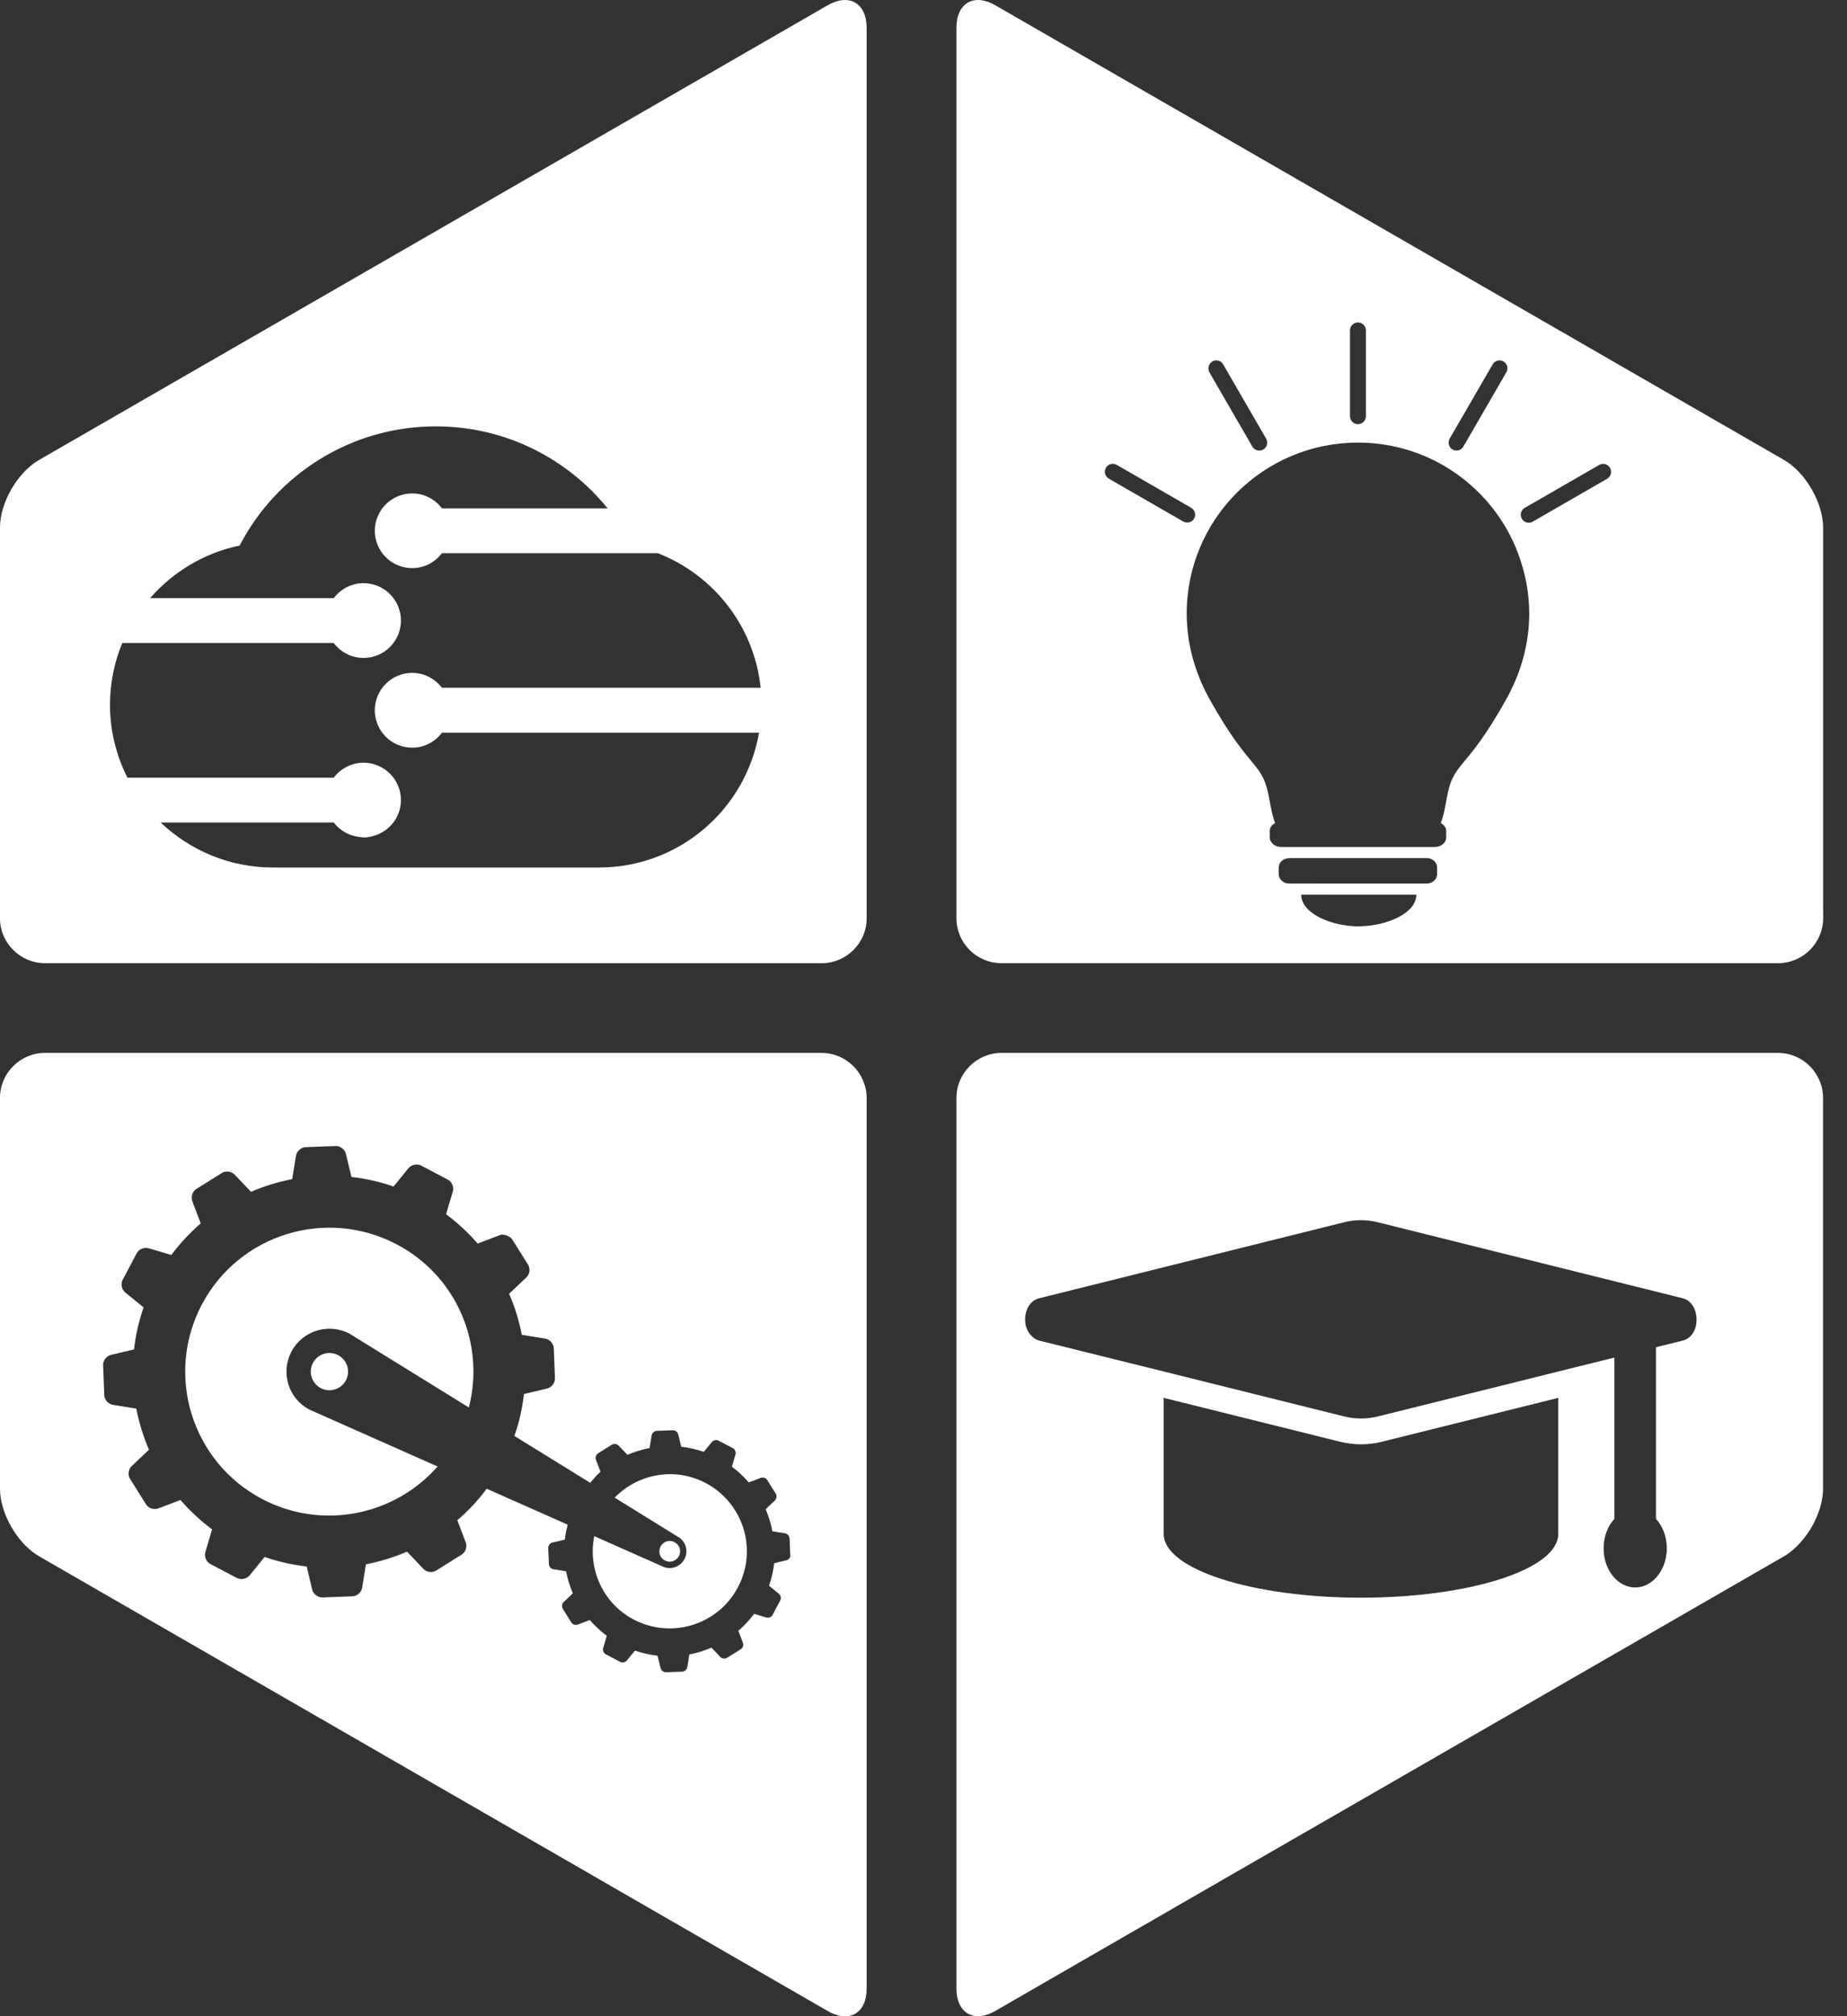 <svg width="55" height="60" viewBox="0 0 55 60" fill="none" xmlns="http://www.w3.org/2000/svg">
<rect x="0" y="0" width="55" height="60" fill="#333333" stroke="none"/>
<g clip-path="url(#clip0_1_409)">
<path d="M18.866 48.194C19.989 48.785 21.382 48.357 21.974 47.236C22.567 46.116 22.138 44.728 21.015 44.134C20.093 43.647 18.996 43.858 18.302 44.568L20.175 45.725C20.417 45.852 20.511 46.153 20.381 46.398C20.251 46.643 19.949 46.733 19.707 46.606L17.696 45.714C17.501 46.682 17.944 47.707 18.866 48.194Z" fill="white"/>
<path d="M20.217 46.31C20.296 46.158 20.24 45.972 20.087 45.894C19.935 45.812 19.749 45.871 19.67 46.023C19.591 46.175 19.647 46.361 19.8 46.44C19.949 46.519 20.135 46.459 20.217 46.31Z" fill="white"/>
<path d="M24.465 31.334H1.337C0.601 31.334 0 31.937 0 32.671V44.306C0 45.041 0.522 45.941 1.159 46.31L18.198 56.129L24.648 59.845C25.286 60.214 25.807 59.913 25.807 59.178V45.111V32.677C25.805 31.937 25.204 31.334 24.465 31.334ZM23.424 46.434L23.055 46.521C23.029 46.747 22.978 46.972 22.902 47.191L23.196 47.431C23.252 47.478 23.272 47.569 23.235 47.633L23.009 48.058C22.976 48.123 22.891 48.16 22.82 48.137L22.457 48.03C22.318 48.216 22.16 48.385 21.988 48.534L22.124 48.889C22.149 48.956 22.121 49.044 22.059 49.083L21.653 49.337C21.591 49.376 21.5 49.365 21.45 49.311L21.187 49.035C20.976 49.125 20.756 49.196 20.53 49.238L20.468 49.612C20.457 49.685 20.389 49.748 20.313 49.75L19.834 49.767C19.76 49.77 19.687 49.714 19.67 49.641L19.58 49.275C19.354 49.249 19.128 49.199 18.909 49.123L18.669 49.415C18.624 49.472 18.53 49.491 18.466 49.458L18.04 49.232C17.975 49.199 17.941 49.111 17.961 49.044L18.068 48.681C17.882 48.543 17.713 48.385 17.563 48.213L17.208 48.348C17.14 48.377 17.05 48.346 17.013 48.284L16.759 47.878C16.72 47.816 16.731 47.724 16.785 47.676L17.058 47.417C16.968 47.206 16.9 46.986 16.855 46.761L16.48 46.702C16.407 46.69 16.345 46.62 16.345 46.547L16.325 46.068C16.322 45.995 16.378 45.922 16.449 45.905L16.819 45.818C16.835 45.669 16.866 45.522 16.906 45.376L14.494 44.306C14.235 44.655 13.942 44.968 13.62 45.243L13.871 45.902C13.919 46.032 13.866 46.195 13.75 46.265L12.991 46.741C12.876 46.814 12.703 46.792 12.61 46.693L12.122 46.178C11.73 46.347 11.319 46.474 10.898 46.555L10.786 47.253C10.763 47.389 10.633 47.504 10.498 47.507L9.604 47.541C9.466 47.546 9.327 47.439 9.296 47.307L9.133 46.62C8.712 46.572 8.292 46.479 7.88 46.336L7.435 46.885C7.347 46.989 7.178 47.025 7.057 46.961L6.264 46.544C6.143 46.479 6.075 46.322 6.115 46.189L6.315 45.511C5.965 45.252 5.652 44.959 5.373 44.638L4.713 44.889C4.586 44.937 4.42 44.883 4.349 44.768L3.873 44.01C3.799 43.895 3.822 43.723 3.92 43.63L4.437 43.143C4.267 42.749 4.14 42.341 4.059 41.919L3.359 41.806C3.224 41.784 3.108 41.654 3.105 41.519L3.071 40.627C3.066 40.489 3.17 40.351 3.303 40.32L3.991 40.157C4.039 39.737 4.132 39.318 4.276 38.907L3.729 38.462C3.621 38.375 3.588 38.206 3.653 38.087L4.07 37.297C4.132 37.175 4.293 37.108 4.425 37.147L5.102 37.347C5.362 36.998 5.655 36.686 5.977 36.407L5.726 35.745C5.678 35.619 5.731 35.453 5.847 35.382L6.606 34.907C6.721 34.836 6.893 34.856 6.986 34.954L7.474 35.467C7.866 35.298 8.278 35.171 8.701 35.09L8.814 34.391C8.837 34.256 8.966 34.144 9.102 34.138L9.996 34.104C10.134 34.099 10.269 34.203 10.3 34.338L10.467 35.025C10.887 35.073 11.307 35.166 11.719 35.309L12.165 34.763C12.252 34.659 12.421 34.622 12.543 34.687L13.335 35.104C13.457 35.168 13.524 35.326 13.485 35.458L13.282 36.134C13.631 36.393 13.944 36.686 14.224 37.007L14.884 36.756C14.963 36.725 15.05 36.745 15.126 36.784C15.174 36.809 15.219 36.832 15.248 36.877L15.724 37.634C15.797 37.75 15.775 37.921 15.676 38.014L15.16 38.501C15.332 38.895 15.459 39.304 15.538 39.723L16.238 39.836C16.373 39.858 16.486 39.988 16.491 40.123L16.525 41.015C16.531 41.15 16.427 41.291 16.291 41.322L15.603 41.485C15.555 41.905 15.462 42.321 15.318 42.732L17.574 44.126C17.673 44.013 17.769 43.895 17.879 43.799L17.744 43.445C17.718 43.377 17.746 43.29 17.808 43.25L18.215 42.994C18.277 42.955 18.37 42.966 18.421 43.02L18.683 43.293C18.894 43.203 19.114 43.135 19.34 43.093L19.402 42.718C19.413 42.645 19.484 42.586 19.554 42.58L20.034 42.563C20.107 42.561 20.18 42.617 20.197 42.687L20.285 43.053C20.511 43.079 20.736 43.129 20.956 43.205L21.196 42.913C21.244 42.856 21.334 42.837 21.399 42.873L21.822 43.096C21.887 43.129 21.924 43.217 21.901 43.284L21.794 43.647C21.98 43.785 22.149 43.943 22.296 44.115L22.651 43.979C22.719 43.954 22.809 43.982 22.846 44.044L23.1 44.45C23.139 44.511 23.128 44.604 23.074 44.655L22.798 44.914C22.891 45.125 22.959 45.345 23.001 45.57L23.376 45.629C23.447 45.64 23.509 45.711 23.512 45.784L23.531 46.262C23.551 46.341 23.495 46.417 23.424 46.434Z" fill="white"/>
<path d="M24.645 0.158L1.159 13.69C0.522 14.059 0 14.959 0 15.694V27.329C0 28.063 0.604 28.663 1.337 28.663H9.544H24.468C25.204 28.663 25.807 28.061 25.807 27.329V25.175V0.825C25.805 0.09 25.283 -0.211 24.645 0.158ZM17.831 25.817H8.129C6.831 25.817 5.655 25.305 4.784 24.477H9.939C10.117 24.711 10.385 24.868 10.69 24.905C10.735 24.91 10.78 24.922 10.825 24.922C10.941 24.922 11.048 24.899 11.152 24.868C11.606 24.728 11.939 24.311 11.939 23.81C11.939 23.196 11.44 22.698 10.825 22.698C10.461 22.698 10.142 22.875 9.937 23.143H3.794C3.466 22.49 3.275 21.755 3.275 20.975C3.275 20.322 3.407 19.703 3.641 19.134H9.937C10.14 19.404 10.461 19.579 10.825 19.579C11.443 19.579 11.939 19.081 11.939 18.467C11.939 17.853 11.44 17.355 10.825 17.355C10.461 17.355 10.142 17.532 9.937 17.8H4.47C5.153 17.017 6.081 16.454 7.136 16.235C8.23 14.129 10.436 12.688 12.977 12.688C15.044 12.688 16.889 13.642 18.093 15.128H13.16C12.957 14.858 12.636 14.684 12.275 14.684C11.66 14.684 11.161 15.182 11.161 15.795C11.161 16.409 11.66 16.907 12.275 16.907C12.639 16.907 12.957 16.73 13.16 16.463H19.588C21.247 17.107 22.459 18.636 22.651 20.468H13.16C12.957 20.201 12.636 20.024 12.275 20.024C11.66 20.024 11.161 20.522 11.161 21.138C11.161 21.752 11.66 22.25 12.275 22.25C12.639 22.25 12.957 22.073 13.16 21.805H22.603C22.208 24.086 20.226 25.817 17.831 25.817Z" fill="white"/>
<path d="M53.129 13.69L29.64 0.158C29.003 -0.211 28.481 0.09 28.481 0.825V27.328C28.481 28.063 29.082 28.663 29.821 28.663H41.706H52.949C53.685 28.663 54.289 28.06 54.289 27.328V27.022V15.694C54.286 14.959 53.764 14.058 53.129 13.69ZM45.404 15.114L47.621 13.836C47.734 13.771 47.878 13.808 47.943 13.923C48.007 14.036 47.971 14.179 47.858 14.247L45.641 15.525C45.604 15.545 45.565 15.556 45.523 15.556C45.444 15.556 45.362 15.514 45.319 15.438C45.252 15.322 45.291 15.179 45.404 15.114ZM43.167 13.056L44.448 10.844C44.513 10.731 44.657 10.691 44.77 10.756C44.882 10.821 44.922 10.964 44.857 11.077L43.576 13.29C43.534 13.366 43.452 13.408 43.373 13.408C43.334 13.408 43.294 13.397 43.255 13.377C43.142 13.312 43.103 13.169 43.167 13.056ZM40.2 9.833C40.2 9.703 40.307 9.596 40.437 9.596C40.57 9.596 40.674 9.703 40.674 9.833V12.386C40.674 12.516 40.57 12.623 40.437 12.623C40.307 12.623 40.2 12.516 40.2 12.386V9.833ZM36.102 10.756C36.215 10.691 36.359 10.728 36.424 10.844L37.704 13.056C37.769 13.169 37.73 13.312 37.617 13.377C37.58 13.4 37.538 13.408 37.498 13.408C37.416 13.408 37.337 13.366 37.292 13.29L36.012 11.077C35.953 10.967 35.992 10.821 36.102 10.756ZM33.019 14.244C32.907 14.179 32.867 14.033 32.932 13.92C32.997 13.808 33.141 13.771 33.253 13.833L35.47 15.111C35.583 15.176 35.623 15.319 35.558 15.432C35.516 15.508 35.437 15.55 35.352 15.55C35.312 15.55 35.273 15.542 35.233 15.519L33.019 14.244ZM40.528 27.565C40.505 27.565 40.485 27.568 40.463 27.568C39.662 27.568 38.748 27.191 38.748 26.625H39.518H42.175C42.177 27.176 41.312 27.545 40.528 27.565ZM42.795 26.008C42.795 26.163 42.66 26.293 42.488 26.293H39.162H38.384C38.215 26.293 38.077 26.166 38.077 26.008V25.82C38.077 25.673 38.201 25.552 38.358 25.541C38.367 25.541 38.375 25.535 38.384 25.535H42.488C42.66 25.535 42.795 25.662 42.795 25.82V26.008ZM44.857 20.803C43.605 23.055 43.272 22.602 43.069 23.826C43.021 24.102 42.973 24.322 42.905 24.494C43.001 24.544 43.066 24.632 43.066 24.733V24.922C43.066 25.079 42.914 25.206 42.722 25.206H38.15C38.057 25.206 37.972 25.175 37.913 25.124C37.907 25.121 37.907 25.119 37.904 25.116L37.885 25.096V25.093C37.84 25.045 37.809 24.986 37.809 24.922V24.733C37.809 24.632 37.873 24.544 37.969 24.494C37.904 24.322 37.854 24.105 37.806 23.826C37.6 22.602 37.27 23.055 36.017 20.803C35.597 20.046 35.338 19.187 35.338 18.261C35.338 15.449 37.622 13.171 40.437 13.171C42.617 13.171 44.476 14.54 45.204 16.462C45.415 17.023 45.539 17.628 45.539 18.261C45.537 19.187 45.277 20.049 44.857 20.803Z" fill="white"/>
<path opacity="0.2" d="M22.606 21.808C22.211 24.086 20.226 25.82 17.831 25.82H8.129C6.831 25.82 5.655 25.307 4.784 24.48L9.545 28.666H24.468C25.204 28.666 25.807 28.063 25.807 27.331V25.178L22.609 21.805L22.606 21.808Z" fill="white"/>
<path d="M30.554 39.478L30.557 39.484C30.557 39.481 30.554 39.481 30.554 39.478Z" fill="white"/>
<path opacity="0.2" d="M30.554 39.478L30.557 39.484C30.557 39.481 30.554 39.481 30.554 39.478Z" fill="white"/>
<path d="M52.949 31.334H29.821C29.085 31.334 28.481 31.937 28.481 32.671V59.175C28.481 59.91 29.003 60.211 29.64 59.842L35.984 56.185L38.917 54.496L44.425 51.324L53.129 46.31C53.222 46.257 53.313 46.189 53.4 46.113C53.908 45.677 54.286 44.934 54.286 44.306V42.389V32.671C54.286 31.937 53.685 31.334 52.949 31.334ZM46.403 45.649C46.403 46.699 43.774 47.546 40.528 47.546C37.284 47.546 34.652 46.696 34.652 45.649V41.598L39.893 42.901C40.102 42.952 40.313 42.98 40.528 42.98C40.742 42.98 40.953 42.955 41.162 42.901L46.403 41.598V45.649ZM50.111 39.895L49.313 40.092V45.201C49.511 45.415 49.635 45.728 49.635 46.077C49.635 46.718 49.212 47.242 48.693 47.242C48.174 47.242 47.751 46.721 47.751 46.077C47.751 45.728 47.875 45.412 48.072 45.201V40.401L46.403 40.815L41.041 42.15C40.872 42.192 40.702 42.214 40.528 42.214C40.355 42.214 40.183 42.192 40.017 42.15L34.652 40.815L30.944 39.895C30.839 39.87 30.763 39.807 30.695 39.734C30.633 39.664 30.585 39.58 30.557 39.484L30.554 39.478C30.464 39.143 30.594 38.724 30.941 38.636L40.014 36.376C40.183 36.331 40.355 36.311 40.525 36.311C40.697 36.311 40.869 36.334 41.038 36.376L50.111 38.636C50.289 38.681 50.402 38.814 50.467 38.974C50.602 39.321 50.487 39.799 50.111 39.895Z" fill="white"/>
<path opacity="0.2" d="M50.467 38.977C50.602 39.321 50.489 39.799 50.111 39.895L49.313 40.092V45.201C49.511 45.415 49.635 45.727 49.635 46.077C49.635 46.718 49.212 47.242 48.693 47.242C48.174 47.242 47.751 46.721 47.751 46.077C47.751 45.727 47.875 45.412 48.072 45.201V40.401L46.402 40.815L41.041 42.15C40.871 42.192 40.702 42.214 40.527 42.214C40.355 42.214 40.183 42.192 40.017 42.15L34.652 40.815L30.943 39.895C30.839 39.869 30.763 39.807 30.695 39.734L38.917 54.496L44.425 51.324L53.129 46.31C53.222 46.257 53.313 46.189 53.4 46.113L50.472 38.98H50.467V38.977ZM46.402 45.649C46.402 46.699 43.774 47.546 40.527 47.546C37.284 47.546 34.652 46.696 34.652 45.649V41.598L39.893 42.901C40.102 42.952 40.313 42.98 40.527 42.98C40.742 42.98 40.953 42.955 41.162 42.901L46.402 41.598V45.649Z" fill="white"/>
<path d="M9.319 40.559C9.175 40.83 9.279 41.164 9.55 41.308C9.821 41.452 10.156 41.347 10.3 41.077C10.444 40.807 10.34 40.472 10.069 40.328C9.798 40.185 9.463 40.289 9.319 40.559Z" fill="white"/>
<path d="M13.03 43.642L9.212 41.947C8.585 41.618 8.349 40.844 8.679 40.221C9.009 39.599 9.781 39.36 10.408 39.689L13.961 41.885C14.449 40.008 13.609 37.975 11.815 37.032C9.719 35.926 7.122 36.725 6.013 38.817C4.905 40.908 5.706 43.501 7.801 44.607C9.595 45.55 11.75 45.1 13.03 43.642Z" fill="white"/>
<path opacity="0.2" d="M15.137 36.779C15.185 36.804 15.23 36.826 15.259 36.871L15.735 37.629C15.809 37.744 15.786 37.916 15.687 38.009L15.171 38.496C15.343 38.89 15.47 39.298 15.549 39.717L16.249 39.83C16.384 39.852 16.497 39.982 16.503 40.117L16.536 41.01C16.542 41.145 16.438 41.285 16.302 41.316L15.614 41.48C15.566 41.899 15.473 42.316 15.329 42.727L17.586 44.12C17.684 44.008 17.78 43.889 17.89 43.794L17.755 43.439C17.73 43.371 17.758 43.284 17.82 43.245L18.226 42.989C18.288 42.949 18.381 42.96 18.432 43.014L18.694 43.287C18.906 43.197 19.126 43.129 19.351 43.087L19.413 42.713C19.425 42.639 19.495 42.58 19.566 42.575L20.045 42.558C20.118 42.555 20.192 42.611 20.209 42.682L20.296 43.048C20.522 43.073 20.747 43.124 20.967 43.2L21.207 42.907C21.255 42.85 21.345 42.831 21.41 42.867L21.833 43.09C21.898 43.124 21.935 43.211 21.912 43.278L21.805 43.642C21.991 43.779 22.16 43.937 22.307 44.109L22.663 43.974C22.73 43.948 22.82 43.977 22.857 44.038L23.111 44.444C23.15 44.506 23.139 44.599 23.086 44.649L22.809 44.908C22.902 45.12 22.97 45.339 23.012 45.564L23.387 45.623C23.458 45.635 23.52 45.705 23.523 45.778L23.543 46.257C23.545 46.33 23.489 46.403 23.418 46.42L23.049 46.507C23.023 46.733 22.973 46.958 22.897 47.177L23.19 47.417C23.246 47.464 23.266 47.554 23.229 47.619L23.004 48.044C22.97 48.109 22.885 48.146 22.815 48.123L22.451 48.016C22.313 48.202 22.155 48.371 21.983 48.52L22.118 48.875C22.143 48.942 22.115 49.03 22.053 49.069L21.647 49.322C21.585 49.362 21.495 49.35 21.444 49.297L21.182 49.021C20.97 49.111 20.75 49.182 20.525 49.224L20.462 49.598C20.451 49.671 20.384 49.733 20.307 49.736L19.828 49.753C19.755 49.756 19.681 49.7 19.664 49.626L19.574 49.26C19.348 49.235 19.123 49.184 18.903 49.108L18.663 49.401C18.618 49.458 18.525 49.477 18.46 49.443L18.034 49.218C17.969 49.184 17.935 49.097 17.955 49.03L18.062 48.666C17.876 48.529 17.707 48.371 17.557 48.199L17.202 48.334C17.134 48.362 17.044 48.331 17.007 48.27L16.754 47.864C16.714 47.802 16.725 47.709 16.779 47.661L17.053 47.403C16.962 47.191 16.895 46.972 16.849 46.747L16.474 46.688C16.401 46.676 16.339 46.606 16.339 46.533L16.319 46.054C16.316 45.981 16.373 45.908 16.443 45.891L16.813 45.803C16.83 45.654 16.861 45.508 16.9 45.362L14.489 44.292C14.229 44.641 13.936 44.953 13.614 45.229L13.865 45.888C13.913 46.017 13.86 46.181 13.744 46.251L12.985 46.727C12.87 46.8 12.698 46.778 12.605 46.679L12.117 46.164C11.725 46.333 11.313 46.459 10.893 46.541L10.78 47.239C10.757 47.374 10.627 47.49 10.492 47.493L9.598 47.526C9.46 47.532 9.322 47.425 9.291 47.293L9.127 46.606C8.707 46.558 8.287 46.465 7.875 46.322L7.429 46.87C7.342 46.975 7.172 47.011 7.051 46.946L18.181 56.118L24.631 59.834C25.269 60.203 25.79 59.901 25.79 59.167V45.1L15.126 36.764L15.137 36.779Z" fill="white"/>
<path opacity="0.2" d="M45.201 16.462C45.413 17.023 45.537 17.628 45.537 18.261C45.537 19.187 45.274 20.049 44.857 20.803C43.605 23.055 43.272 22.602 43.069 23.827C43.021 24.102 42.973 24.322 42.905 24.494C43.001 24.544 43.066 24.632 43.066 24.733V24.922C43.066 25.079 42.913 25.206 42.722 25.206H38.15C38.057 25.206 37.972 25.175 37.913 25.124L38.358 25.541C38.367 25.541 38.375 25.535 38.384 25.535H42.488C42.66 25.535 42.795 25.662 42.795 25.82V26.008C42.795 26.163 42.66 26.293 42.488 26.293H39.162L39.518 26.625H42.175C42.175 27.177 41.309 27.545 40.525 27.565L41.704 28.663H52.946C53.682 28.663 54.286 28.06 54.286 27.328V27.022L45.201 16.462Z" fill="white"/>
</g>
<defs>
<clipPath id="clip0_1_409">
<rect width="54.286" height="60" fill="white"/>
</clipPath>
</defs>
</svg>
